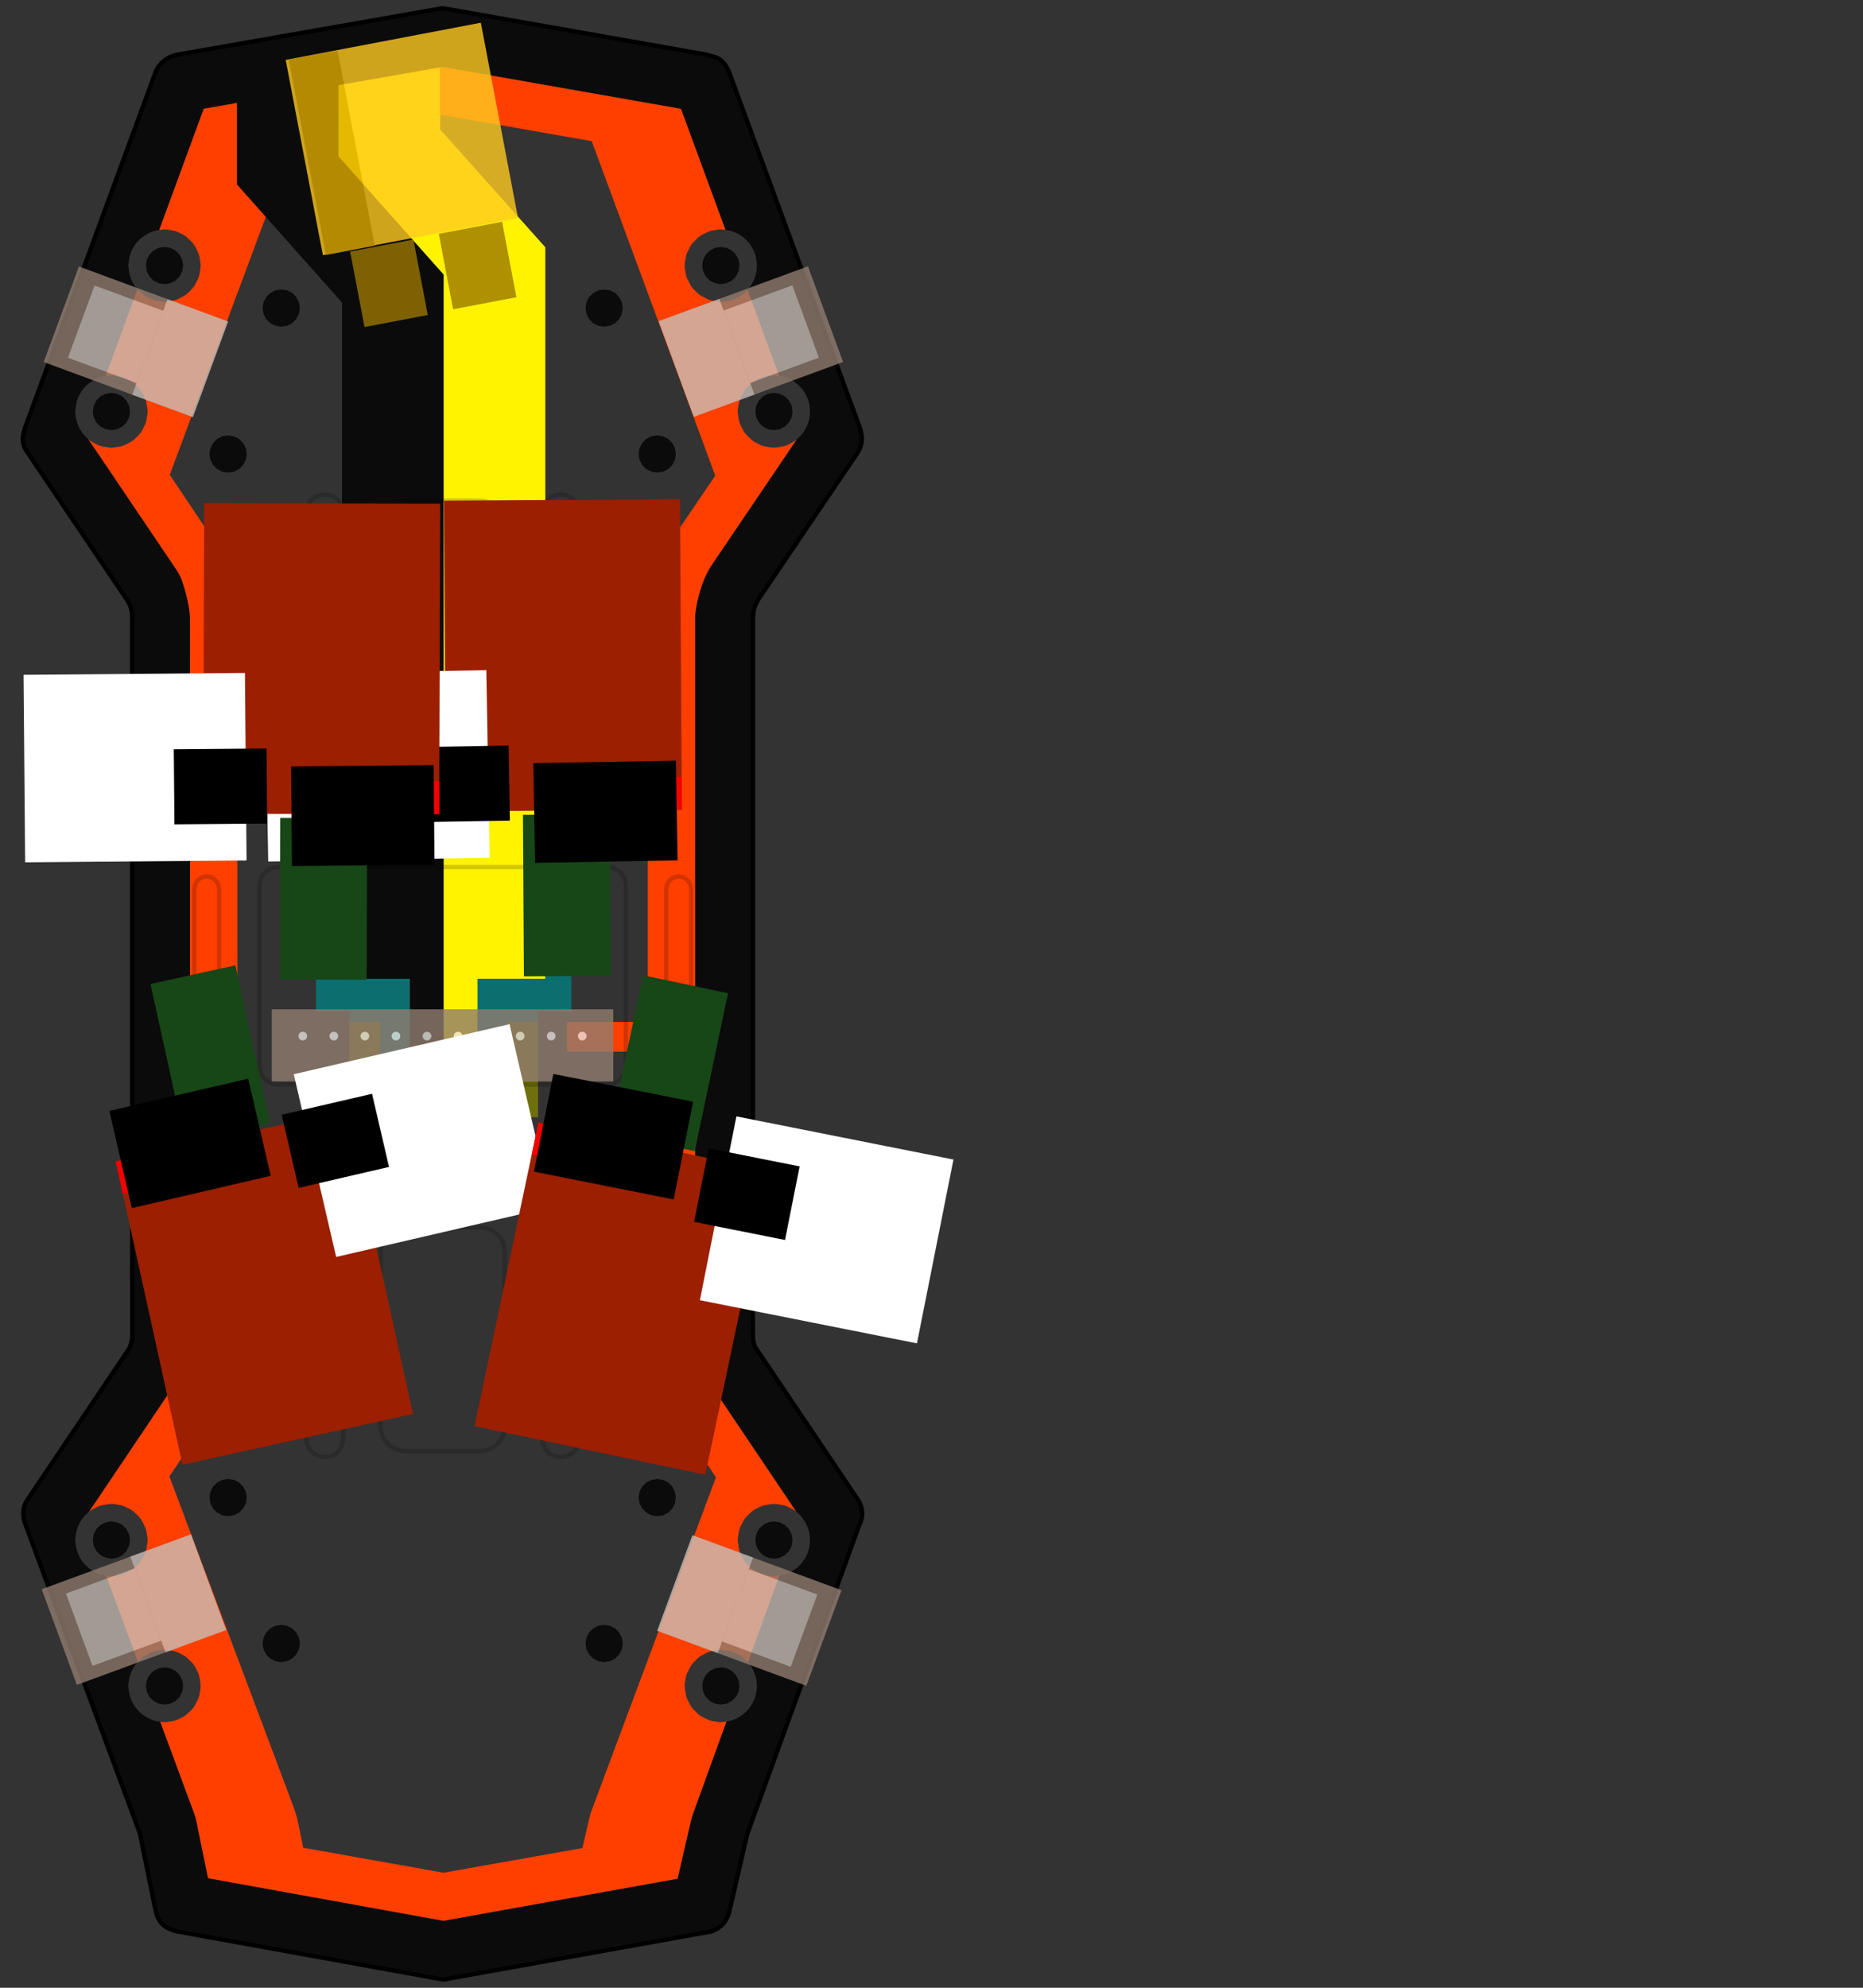 <?xml version="1.0" encoding="UTF-8" standalone="no"?>
<!-- Created with Inkscape (http://www.inkscape.org/) -->

<svg
   xmlns:dc="http://purl.org/dc/elements/1.1/"
   xmlns:cc="http://creativecommons.org/ns#"
   xmlns:rdf="http://www.w3.org/1999/02/22-rdf-syntax-ns#"
   xmlns:svg="http://www.w3.org/2000/svg"
   xmlns="http://www.w3.org/2000/svg"
   xmlns:sodipodi="http://sodipodi.sourceforge.net/DTD/sodipodi-0.dtd"
   xmlns:inkscape="http://www.inkscape.org/namespaces/inkscape"
   sodipodi:docname="ZMR250BP_new.svg"
   inkscape:version="0.91 r13725"
   version="1.1"
   id="svg4928"
   viewBox="0 0 531.496 566.929"
   height="160mm"
   width="150mm"
   inkscape:export-filename="Z:\mitglieder\AxelL\ZMR250Files\ZMR250BP_new.png"
   inkscape:export-xdpi="90"
   inkscape:export-ydpi="90">
  <rect x="0" y="0" width="531.496" height="566.929" fill="#333333" stroke="none"/>
  <defs
     id="defs4930" />
  <sodipodi:namedview
     inkscape:window-maximized="0"
     inkscape:window-y="37"
     inkscape:window-x="0"
     inkscape:window-height="730"
     inkscape:window-width="1366"
     showgrid="true"
     inkscape:current-layer="layer4"
     inkscape:document-units="px"
     inkscape:cy="348.12645"
     inkscape:cx="114.69371"
     inkscape:zoom="2.8284271"
     inkscape:pageshadow="2"
     inkscape:pageopacity="0.0"
     borderopacity="1.0"
     bordercolor="#666666"
     pagecolor="#ffffff"
     id="base"
     fit-margin-top="0"
     fit-margin-left="0"
     fit-margin-right="0"
     fit-margin-bottom="0"
     showguides="true" />
  <g
     inkscape:groupmode="layer"
     id="layer12"
     inkscape:label="drill"
     style="display:none"
     sodipodi:insensitive="true">
    <g
       inkscape:groupmode="layer"
       id="layer11"
       inkscape:label="center-plug"
       style="display:inline"
       sodipodi:insensitive="true">
      <g
         style="display:inline;opacity:0.8;fill:#000000"
         transform="translate(-0.131,-0.487)"
         id="g4573">
        <circle
           style="opacity:1;fill:#000000;fill-opacity:0.784;stroke:none;stroke-width:1;stroke-miterlimit:10;stroke-dasharray:none;stroke-opacity:1"
           id="circle4575"
           cx="95.138"
           cy="295.998"
           r="1.24" />
        <circle
           r="1.24"
           cy="295.998"
           cx="86.28"
           id="circle4577"
           style="opacity:1;fill:#000000;fill-opacity:0.784;stroke:none;stroke-width:1;stroke-miterlimit:10;stroke-dasharray:none;stroke-opacity:1" />
        <circle
           r="1.24"
           cy="295.998"
           cx="103.996"
           id="circle4579"
           style="opacity:1;fill:#000000;fill-opacity:0.784;stroke:none;stroke-width:1;stroke-miterlimit:10;stroke-dasharray:none;stroke-opacity:1" />
        <circle
           style="opacity:1;fill:#000000;fill-opacity:0.784;stroke:none;stroke-width:1;stroke-miterlimit:10;stroke-dasharray:none;stroke-opacity:1"
           id="circle4581"
           cx="112.854"
           cy="295.998"
           r="1.24" />
        <circle
           r="1.24"
           cy="295.998"
           cx="121.713"
           id="circle4583"
           style="opacity:1;fill:#000000;fill-opacity:0.784;stroke:none;stroke-width:1;stroke-miterlimit:10;stroke-dasharray:none;stroke-opacity:1" />
        <circle
           style="opacity:1;fill:#000000;fill-opacity:0.784;stroke:none;stroke-width:1;stroke-miterlimit:10;stroke-dasharray:none;stroke-opacity:1"
           id="circle4585"
           cx="130.571"
           cy="295.998"
           r="1.24" />
        <circle
           r="1.24"
           cy="295.998"
           cx="139.429"
           id="circle4587"
           style="opacity:1;fill:#000000;fill-opacity:0.784;stroke:none;stroke-width:1;stroke-miterlimit:10;stroke-dasharray:none;stroke-opacity:1" />
        <circle
           style="opacity:1;fill:#000000;fill-opacity:0.784;stroke:none;stroke-width:1;stroke-miterlimit:10;stroke-dasharray:none;stroke-opacity:1"
           id="circle4589"
           cx="148.287"
           cy="295.998"
           r="1.24" />
        <circle
           r="1.24"
           cy="295.998"
           cx="157.146"
           id="circle4591"
           style="opacity:1;fill:#000000;fill-opacity:0.784;stroke:none;stroke-width:1;stroke-miterlimit:10;stroke-dasharray:none;stroke-opacity:1" />
        <circle
           style="opacity:1;fill:#000000;fill-opacity:0.784;stroke:none;stroke-width:1;stroke-miterlimit:10;stroke-dasharray:none;stroke-opacity:1"
           id="circle4593"
           cx="166.004"
           cy="295.998"
           r="1.24" />
      </g>
    </g>
  </g>
  <g
     inkscape:groupmode="layer"
     id="layer9"
     inkscape:label="mill"
     style="display:inline">
    <g
       style="display:inline"
       transform="translate(-894.001,-126.325)"
       id="g4224"
       inkscape:groupmode="layer"
       inkscape:label="outline"
       sodipodi:insensitive="true">
      <g
         transform="matrix(1.25,0,0,-1.25,1065.664,632.396)"
         id="g4226"
         style="fill:none;fill-opacity:0.049;stroke:#000000;stroke-opacity:1">
        <path
           style="opacity:1;fill:none;fill-opacity:0.049;stroke:#000000;stroke-width:0.992;stroke-linecap:round;stroke-linejoin:round;stroke-miterlimit:10;stroke-dasharray:none;stroke-opacity:1"
           d="M -36.302,402.987 -97.09,392.341 c -2.258,-0.543 -3.735,-1.868 -4.66,-3.744 l -29.833,-81.243 c -0.426,-1.567 -1.052,-3.068 0.157,-5.18 l 23.372,-34.63 c 0.371,-0.933 0.867,-1.247 0.886,-3.942 l 0.036,-163.84 c -0.199,-1.01 -0.073,-1.802 -1.336,-3.521 L -131.301,62.316 c -0.923,-1.705 -0.794,-3.26 -0.409,-4.779 l 26.299,-70.979 3.717,-18.197 c 0.81,-2.739 2.66,-3.695 4.779,-4.19 l 60.779,-10.99 61.162,10.981 c 1.717,0.713 3.361,1.618 4.151,4.741 l 4.051,17.541 25.516,70.346 c 0.976,1.891 0.969,3.782 -0.13,5.673 l -23.24,34.524 c -0.531,0.613 -0.895,1.614 -0.863,3.542 l 0.006,163.279 c 0.088,1.326 0.122,2.621 1.493,4.68 l 22.194,32.784 c 1.469,2.067 1.349,3.989 0.758,5.869 L 29.481,387.298 c -1.542,4.723 -3.708,4.46 -5.757,5.129 z"
           id="path4228"
           inkscape:connector-curvature="0"
           sodipodi:nodetypes="ccccccccccccccccccccccccccccc" />
      </g>
    </g>
    <g
       inkscape:groupmode="layer"
       id="layer2"
       inkscape:label="screwholes"
       style="display:inline"
       transform="translate(0,-86.283)"
       sodipodi:insensitive="true">
      <g
         id="g4914-1"
         transform="matrix(1.25,0,0,-1.25,466.49,562.798)"
         style="fill:#000000;fill-opacity:0.784" />
      <path
         transform="matrix(1.25,0,0,-1.25,466.49,562.798)"
         d="m -200.804,29.82 0.208,1.314 0.604,1.185 0.941,0.941 1.185,0.604 1.314,0.208 1.314,-0.208 1.185,-0.604 0.941,-0.941 0.604,-1.185 0.208,-1.314 -0.208,-1.314 -0.604,-1.185 -0.941,-0.941 -1.185,-0.604 -1.314,-0.208 -1.314,0.208 -1.185,0.604 -0.941,0.941 -0.604,1.185 -0.208,1.314 m -12.119,-33.296 0.208,1.314 0.604,1.185 0.941,0.941 1.185,0.604 1.314,0.208 1.314,-0.208 1.185,-0.604 0.941,-0.941 0.604,-1.185 0.208,-1.314 -0.208,-1.314 -0.604,-1.185 -0.941,-0.941 -1.185,-0.604 -1.314,-0.208 -1.314,0.208 -1.185,0.604 -0.941,0.941 -0.604,1.185 -0.208,1.314 m -14.518,42.991 0.208,1.314 0.604,1.186 0.941,0.94 1.185,0.604 1.314,0.208 1.314,-0.208 1.185,-0.604 0.941,-0.94 0.604,-1.186 0.208,-1.314 -0.208,-1.314 -0.604,-1.185 -0.941,-0.941 -1.185,-0.604 -1.314,-0.208 -1.314,0.208 -1.185,0.604 -0.941,0.941 -0.604,1.185 -0.208,1.314 m -12.119,-33.296 0.208,1.314 0.604,1.185 0.941,0.941 1.185,0.604 1.314,0.208 1.314,-0.208 1.185,-0.604 0.941,-0.941 0.604,-1.185 0.208,-1.314 -0.208,-1.314 -0.604,-1.185 -0.941,-0.941 -1.185,-0.604 -1.314,-0.208 -1.314,0.208 -1.185,0.604 -0.941,0.941 -0.604,1.185 -0.208,1.314 m -73.701,0 0.208,1.314 0.604,1.185 0.941,0.941 1.185,0.604 1.314,0.208 1.314,-0.208 1.185,-0.604 0.941,-0.941 0.604,-1.185 0.208,-1.314 -0.208,-1.314 -0.604,-1.185 -0.941,-0.941 -1.185,-0.604 -1.314,-0.208 -1.314,0.208 -1.185,0.604 -0.941,0.941 -0.604,1.185 -0.208,1.314 m -12.119,33.296 0.209,1.314 0.603,1.186 0.941,0.94 1.186,0.604 1.313,0.208 1.314,-0.208 1.186,-0.604 0.94,-0.94 0.604,-1.186 0.208,-1.314 -0.208,-1.314 -0.604,-1.185 -0.94,-0.941 -1.186,-0.604 -1.314,-0.208 -1.313,0.208 -1.186,0.604 -0.941,0.941 -0.603,1.185 -0.209,1.314 m -14.518,-42.991 0.208,1.314 0.604,1.185 0.941,0.941 1.185,0.604 1.314,0.208 1.314,-0.208 1.185,-0.604 0.941,-0.941 0.604,-1.185 0.208,-1.314 -0.208,-1.314 -0.604,-1.185 -0.941,-0.941 -1.185,-0.604 -1.314,-0.208 -1.314,0.208 -1.185,0.604 -0.941,0.941 -0.604,1.185 -0.208,1.314 m -12.119,33.296 0.209,1.314 0.604,1.185 0.94,0.941 1.185,0.604 1.314,0.208 1.314,-0.208 1.186,-0.604 0.94,-0.941 0.604,-1.185 0.208,-1.314 -0.208,-1.314 -0.604,-1.185 -0.94,-0.941 -1.186,-0.604 -1.314,-0.208 -1.314,0.208 -1.185,0.604 -0.94,0.941 -0.604,1.185 -0.209,1.314 m 0,257.501 0.209,1.314 0.604,1.185 0.94,0.941 1.185,0.603 1.314,0.209 1.314,-0.209 1.186,-0.603 0.94,-0.941 0.604,-1.185 0.208,-1.314 -0.208,-1.314 -0.604,-1.186 -0.94,-0.94 -1.186,-0.604 -1.314,-0.208 -1.314,0.208 -1.185,0.604 -0.94,0.94 -0.604,1.186 -0.209,1.314 m 12.119,33.296 0.208,1.314 0.604,1.185 0.941,0.941 1.185,0.604 1.314,0.208 1.314,-0.208 1.185,-0.604 0.941,-0.941 0.604,-1.185 0.208,-1.314 -0.208,-1.314 -0.604,-1.185 -0.941,-0.941 -1.185,-0.604 -1.314,-0.208 -1.314,0.208 -1.185,0.604 -0.941,0.941 -0.604,1.185 -0.208,1.314 m 14.518,-42.991 0.209,1.313 0.603,1.186 0.941,0.94 1.186,0.604 1.313,0.208 1.314,-0.208 1.186,-0.604 0.94,-0.94 0.604,-1.186 0.208,-1.313 -0.208,-1.314 -0.604,-1.186 -0.94,-0.94 -1.186,-0.604 -1.314,-0.208 -1.313,0.208 -1.186,0.604 -0.941,0.94 -0.603,1.186 -0.209,1.314 m 12.119,33.296 0.208,1.314 0.604,1.185 0.941,0.941 1.185,0.604 1.314,0.208 1.314,-0.208 1.185,-0.604 0.941,-0.941 0.604,-1.185 0.208,-1.314 -0.208,-1.314 -0.604,-1.186 -0.941,-0.94 -1.185,-0.604 -1.314,-0.208 -1.314,0.208 -1.185,0.604 -0.941,0.94 -0.604,1.186 -0.208,1.314 m 73.701,0 0.208,1.314 0.604,1.185 0.941,0.941 1.185,0.604 1.314,0.208 1.314,-0.208 1.185,-0.604 0.941,-0.941 0.604,-1.185 0.208,-1.314 -0.208,-1.314 -0.604,-1.186 -0.941,-0.94 -1.185,-0.604 -1.314,-0.208 -1.314,0.208 -1.185,0.604 -0.941,0.94 -0.604,1.186 -0.208,1.314 m 12.119,-33.296 0.208,1.313 0.604,1.186 0.941,0.94 1.185,0.604 1.314,0.208 1.314,-0.208 1.185,-0.604 0.941,-0.94 0.604,-1.186 0.208,-1.313 -0.208,-1.314 -0.604,-1.186 -0.941,-0.94 -1.185,-0.604 -1.314,-0.208 -1.314,0.208 -1.185,0.604 -0.941,0.94 -0.604,1.186 -0.208,1.314 m 14.518,42.991 0.208,1.314 0.604,1.185 0.941,0.941 1.185,0.604 1.314,0.208 1.314,-0.208 1.185,-0.604 0.941,-0.941 0.604,-1.185 0.208,-1.314 -0.208,-1.314 -0.604,-1.185 -0.941,-0.941 -1.185,-0.604 -1.314,-0.208 -1.314,0.208 -1.185,0.604 -0.941,0.941 -0.604,1.185 -0.208,1.314 m 12.119,-33.296 0.208,1.314 0.604,1.185 0.941,0.941 1.185,0.603 1.314,0.209 1.314,-0.209 1.185,-0.603 0.941,-0.941 0.604,-1.185 0.208,-1.314 -0.208,-1.314 -0.604,-1.186 -0.941,-0.94 -1.185,-0.604 -1.314,-0.208 -1.314,0.208 -1.185,0.604 -0.941,0.94 -0.604,1.186 -0.208,1.314"
         style="display:inline;fill:#000000;fill-opacity:0.784;stroke:none;stroke-width:0.8;stroke-linecap:round;stroke-linejoin:round;stroke-miterlimit:10;stroke-dasharray:none;stroke-opacity:1"
         id="path4916-3"
         inkscape:connector-curvature="0"
         sodipodi:nodetypes="cccccccccccccccccccccccccccccccccccccccccccccccccccccccccccccccccccccccccccccccccccccccccccccccccccccccccccccccccccccccccccccccccccccccccccccccccccccccccccccccccccccccccccccccccccccccccccccccccccccccccccccccccccccccccccccccccccccccccccccccccccccccccccccccccccccccccccccccccccccccccccccccccccccccccccccccccccccccccccccccccccccccccccccccc" />
    </g>
  </g>
  <g
     inkscape:groupmode="layer"
     id="layer7"
     inkscape:label="paths"
     style="display:inline">
    <g
       inkscape:label="gnd"
       inkscape:groupmode="layer"
       id="g4306"
       transform="translate(-894.001,-126.325)"
       style="display:inline">
      <g
         style="fill:#000000;fill-opacity:0.049;stroke:#ffae00;stroke-opacity:1"
         id="g4308"
         transform="matrix(1.25,0,0,-1.25,1065.664,632.396)">
        <path
           style="color:#000000;font-style:normal;font-variant:normal;font-weight:normal;font-stretch:normal;font-size:medium;line-height:normal;font-family:sans-serif;text-indent:0;text-align:start;text-decoration:none;text-decoration-line:none;text-decoration-style:solid;text-decoration-color:#000000;letter-spacing:normal;word-spacing:normal;text-transform:none;direction:ltr;block-progression:tb;writing-mode:lr-tb;baseline-shift:baseline;text-anchor:start;white-space:normal;clip-rule:nonzero;display:inline;overflow:visible;visibility:visible;opacity:1;isolation:auto;mix-blend-mode:normal;color-interpolation:sRGB;color-interpolation-filters:linearRGB;solid-color:#000000;solid-opacity:1;fill:#000000;fill-opacity:0.784;fill-rule:nonzero;stroke:none;stroke-width:26.4;stroke-linecap:round;stroke-linejoin:round;stroke-miterlimit:10;stroke-dasharray:none;stroke-dashoffset:0;stroke-opacity:1;color-rendering:auto;image-rendering:auto;shape-rendering:auto;text-rendering:auto;enable-background:accumulate"
           d="M 126.285,2.338 50.301,15.645 c -2.823,0.679 -4.669,2.335 -5.826,4.68 L 7.184,121.879 c -0.532,1.959 -1.315,3.835 0.195,6.475 l 29.215,43.287 c 0.464,1.167 1.084,1.559 1.107,4.928 l 0.045,204.799 c -0.249,1.262 -0.091,2.254 -1.67,4.402 L 7.537,428.176 c -1.154,2.132 -0.993,4.077 -0.512,5.975 l 32.873,88.723 4.646,22.746 c 1.012,3.424 3.324,4.62 5.973,5.238 l 75.975,13.736 76.451,-13.727 c 2.147,-0.891 4.201,-2.022 5.189,-5.926 l 5.064,-21.928 31.895,-87.932 c 1.22,-2.364 1.211,-4.728 -0.162,-7.092 l -29.049,-43.154 c -0.664,-0.766 -1.119,-2.018 -1.078,-4.428 l 0.006,-204.1 c 0.11,-1.657 0.153,-3.276 1.867,-5.85 l 27.742,-40.98 c 1.836,-2.583 1.686,-4.986 0.947,-7.336 L 208.514,21.947 c -1.928,-5.904 -4.634,-5.574 -7.195,-6.41 L 126.285,2.338 Z m -0.006,16.754 68,11.959 12.691,34.502 c 0.372,0.049 0.742,0.11 1.105,0.197 0.507,0.122 1.007,0.285 1.488,0.484 0.512,0.212 1.008,0.464 1.48,0.754 0.445,0.273 0.869,0.581 1.266,0.92 0.421,0.36 0.816,0.755 1.176,1.176 0.339,0.397 0.649,0.821 0.922,1.266 0.289,0.472 0.542,0.969 0.754,1.48 0.2,0.482 0.361,0.981 0.482,1.488 0.129,0.539 0.216,1.092 0.26,1.645 0.041,0.519 0.041,1.043 0,1.562 -0.043,0.553 -0.131,1.103 -0.26,1.643 -0.121,0.508 -0.283,1.006 -0.482,1.488 -0.212,0.512 -0.464,1.01 -0.754,1.482 -0.273,0.444 -0.583,0.869 -0.922,1.266 -0.073,0.085 -0.153,0.163 -0.229,0.246 l 9.027,24.543 c 0.317,0.046 0.632,0.103 0.943,0.178 0.505,0.121 1.003,0.284 1.482,0.482 0.512,0.212 1.008,0.464 1.48,0.754 0.445,0.273 0.871,0.581 1.268,0.92 0.422,0.36 0.818,0.756 1.178,1.178 0.338,0.396 0.646,0.82 0.918,1.264 0.29,0.473 0.543,0.97 0.756,1.482 0.2,0.482 0.363,0.981 0.484,1.488 0.129,0.538 0.215,1.089 0.258,1.641 0.041,0.52 0.041,1.046 0,1.566 -0.043,0.553 -0.129,1.103 -0.258,1.643 -0.121,0.507 -0.285,1.005 -0.484,1.486 -0.212,0.512 -0.464,1.01 -0.754,1.482 -0.273,0.446 -0.584,0.872 -0.924,1.27 -0.36,0.421 -0.754,0.814 -1.176,1.174 -0.049,0.042 -0.101,0.079 -0.15,0.119 l -24.295,35.887 c -0.024,0.035 -0.047,0.07 -0.07,0.105 -3.413,5.126 -4.512,12.675 -4.594,13.9 -0.025,0.365 -0.037,0.73 -0.037,1.096 l -0.01,204.1 0.002,-0.279 c -0.069,4.089 0.839,9.507 3.902,13.941 l 24.994,37.129 c 0.086,0.069 0.176,0.133 0.26,0.205 0.421,0.36 0.818,0.754 1.178,1.176 0.339,0.397 0.645,0.821 0.918,1.266 0.289,0.472 0.544,0.969 0.756,1.48 0.2,0.482 0.363,0.981 0.484,1.488 0.129,0.539 0.215,1.092 0.258,1.645 0.041,0.519 0.041,1.043 0,1.562 -0.043,0.553 -0.129,1.103 -0.258,1.643 -0.121,0.508 -0.284,1.006 -0.484,1.488 -0.212,0.512 -0.466,1.01 -0.756,1.482 -0.272,0.444 -0.58,0.869 -0.918,1.266 -0.36,0.422 -0.756,0.816 -1.178,1.176 -0.396,0.338 -0.819,0.646 -1.264,0.918 -0.473,0.289 -0.97,0.542 -1.482,0.754 -0.481,0.199 -0.98,0.363 -1.486,0.484 -0.29,0.07 -0.585,0.121 -0.881,0.164 l -8.959,24.697 c 0.032,0.037 0.068,0.07 0.1,0.107 0.339,0.396 0.649,0.819 0.922,1.264 0.29,0.473 0.542,0.97 0.754,1.482 0.2,0.482 0.361,0.981 0.482,1.488 0.129,0.538 0.216,1.089 0.26,1.641 0.041,0.52 0.041,1.046 0,1.566 -0.043,0.553 -0.13,1.103 -0.26,1.643 -0.121,0.507 -0.283,1.005 -0.482,1.486 -0.212,0.512 -0.464,1.01 -0.754,1.482 -0.273,0.444 -0.583,0.867 -0.922,1.264 -0.36,0.422 -0.754,0.817 -1.176,1.178 -0.396,0.339 -0.821,0.647 -1.266,0.92 -0.473,0.29 -0.968,0.542 -1.48,0.754 -0.481,0.199 -0.982,0.363 -1.488,0.484 -0.272,0.065 -0.547,0.116 -0.824,0.158 l -9.566,26.375 c -0.227,0.626 -0.415,1.265 -0.564,1.914 l -3.82,16.533 -66.799,11.996 0,-0.002 -67.146,-12.143 -3.291,-16.113 c -0.169,-0.827 -0.4,-1.64 -0.693,-2.432 L 45.707,491.057 c -0.403,-0.052 -0.805,-0.108 -1.199,-0.203 -0.507,-0.122 -1.005,-0.285 -1.486,-0.484 -0.512,-0.212 -1.01,-0.464 -1.482,-0.754 -0.444,-0.273 -0.869,-0.581 -1.266,-0.92 -0.422,-0.36 -0.815,-0.756 -1.176,-1.178 -0.339,-0.396 -0.647,-0.819 -0.92,-1.264 -0.29,-0.473 -0.544,-0.97 -0.756,-1.482 -0.199,-0.481 -0.361,-0.98 -0.482,-1.486 -0.092,-0.383 -0.132,-0.778 -0.184,-1.168 -0.058,-0.435 -0.147,-0.87 -0.145,-1.309 0.002,-0.416 0.093,-0.825 0.15,-1.236 0.053,-0.379 0.089,-0.764 0.178,-1.137 0.121,-0.508 0.283,-1.006 0.482,-1.488 0.212,-0.512 0.466,-1.01 0.756,-1.482 0.273,-0.444 0.581,-0.867 0.92,-1.264 0.083,-0.097 0.173,-0.187 0.26,-0.281 l -9.086,-24.523 c -0.306,-0.043 -0.61,-0.092 -0.91,-0.164 -0.507,-0.122 -1.008,-0.285 -1.49,-0.484 -0.512,-0.212 -1.008,-0.464 -1.48,-0.754 -0.445,-0.273 -0.871,-0.581 -1.268,-0.92 -0.421,-0.36 -0.814,-0.756 -1.174,-1.178 -0.338,-0.396 -0.646,-0.818 -0.918,-1.262 -0.29,-0.473 -0.544,-0.97 -0.756,-1.482 -0.199,-0.481 -0.361,-0.978 -0.482,-1.484 -0.093,-0.387 -0.129,-0.784 -0.188,-1.178 -0.048,-0.319 -0.109,-0.639 -0.135,-0.961 -0.009,-0.114 -0.013,-0.228 -0.008,-0.342 0.02,-0.413 0.089,-0.821 0.146,-1.23 0.053,-0.383 0.093,-0.769 0.184,-1.145 0.122,-0.507 0.283,-1.005 0.482,-1.486 0.212,-0.511 0.467,-1.008 0.756,-1.48 0.272,-0.444 0.58,-0.867 0.918,-1.264 0.36,-0.422 0.753,-0.818 1.174,-1.178 0.089,-0.076 0.184,-0.144 0.275,-0.217 l 24.367,-36.207 -0.393,0.559 c 2.868,-3.903 4.417,-10.442 4.58,-11.107 0.193,-1.011 0.291,-2.039 0.293,-3.068 l -0.045,-204.799 c 1.3e-4,-0.038 1.3e-4,-0.075 0,-0.113 -0.032,-4.524 -2.25,-10.729 -2.412,-11.227 -0.414,-0.984 -0.922,-1.926 -1.518,-2.812 L 25.191,125.252 c -0.022,-0.018 -0.045,-0.034 -0.066,-0.053 -0.421,-0.36 -0.814,-0.753 -1.174,-1.174 -0.339,-0.397 -0.647,-0.822 -0.92,-1.268 -0.29,-0.473 -0.544,-0.97 -0.756,-1.482 -0.199,-0.481 -0.36,-0.979 -0.482,-1.484 -0.093,-0.386 -0.129,-0.783 -0.188,-1.176 -0.048,-0.32 -0.109,-0.64 -0.135,-0.963 -0.009,-0.114 -0.013,-0.228 -0.008,-0.342 0.02,-0.411 0.09,-0.817 0.146,-1.225 0.054,-0.384 0.093,-0.773 0.184,-1.15 0.122,-0.506 0.283,-1.004 0.482,-1.484 0.212,-0.512 0.466,-1.01 0.756,-1.482 0.272,-0.444 0.58,-0.866 0.918,-1.262 0.36,-0.421 0.753,-0.818 1.174,-1.178 0.398,-0.34 0.823,-0.649 1.27,-0.922 0.473,-0.29 0.97,-0.542 1.482,-0.754 0.48,-0.199 0.975,-0.361 1.48,-0.482 0.26,-0.062 0.525,-0.113 0.789,-0.156 l 9.066,-24.687 c -0.037,-0.042 -0.077,-0.081 -0.113,-0.123 -0.339,-0.396 -0.647,-0.821 -0.92,-1.266 C 37.888,80.666 37.634,80.168 37.422,79.656 37.222,79.174 37.061,78.676 36.939,78.168 36.848,77.785 36.808,77.39 36.756,77 c -0.058,-0.435 -0.147,-0.87 -0.145,-1.309 0.002,-0.415 0.093,-0.824 0.15,-1.234 0.053,-0.38 0.089,-0.765 0.178,-1.139 0.121,-0.508 0.283,-1.006 0.482,-1.488 0.212,-0.511 0.467,-1.008 0.756,-1.48 0.273,-0.445 0.581,-0.869 0.92,-1.266 0.36,-0.421 0.754,-0.816 1.176,-1.176 0.396,-0.339 0.821,-0.647 1.266,-0.92 0.473,-0.29 0.97,-0.542 1.482,-0.754 0.481,-0.199 0.98,-0.363 1.486,-0.484 0.306,-0.074 0.616,-0.13 0.928,-0.176 l 12.688,-34.547 9.457,-1.656 0,23.225 30,33.709 0,192.877 19.34,0 0,20.541 9.652,0 0,-221.418 -30,-33.709 0,-20.301 29.707,-5.203 z"
           transform="matrix(0.8,0,0,-0.8,-137.33,404.857)"
           id="path4310"
           inkscape:connector-curvature="0" />
      </g>
      <g
         style="display:inline;fill:#000000;fill-opacity:0.049;stroke:#ffae00;stroke-opacity:1"
         id="g4186"
         transform="matrix(1.25,0,0,-1.25,1065.664,632.396)" />
    </g>
    <g
       inkscape:groupmode="layer"
       id="layer10"
       inkscape:label="24V"
       style="display:inline">
      <path
         style="display:inline;opacity:1;fill:#fff300;fill-opacity:1;stroke:none;stroke-width:1;stroke-miterlimit:10;stroke-dasharray:none;stroke-opacity:1"
         d="m 125.572,19.215 -28.992,5.078 0,20.311 29.992,33.701 0,0.205 0.008,0.008 0,221.205 9.66,0 0,-20.541 19.332,0 0,-208.664 -30,-33.602 z"
         id="rect4503"
         inkscape:connector-curvature="0"
         sodipodi:nodetypes="ccccccccccccc" />
      <g
         transform="matrix(1.25,0,0,-1.25,171.662,506.071)"
         id="g4547"
         style="display:inline;fill:#000000;fill-opacity:0.049;stroke:#ffae00;stroke-opacity:1" />
    </g>
    <g
       style="display:inline"
       transform="translate(-894.001,-126.325)"
       id="g4312"
       inkscape:groupmode="layer"
       inkscape:label="14V">
      <g
         transform="matrix(1.25,0,0,-1.25,1065.664,632.396)"
         id="g4314"
         style="fill:#000000;fill-opacity:0.049;stroke:#ffae00;stroke-opacity:1">
        <path
           style="color:#000000;font-style:normal;font-variant:normal;font-weight:normal;font-stretch:normal;font-size:medium;line-height:normal;font-family:sans-serif;text-indent:0;text-align:start;text-decoration:none;text-decoration-line:none;text-decoration-style:solid;text-decoration-color:#000000;letter-spacing:normal;word-spacing:normal;text-transform:none;direction:ltr;block-progression:tb;writing-mode:lr-tb;baseline-shift:baseline;text-anchor:start;white-space:normal;clip-rule:nonzero;display:inline;overflow:visible;visibility:visible;opacity:1;isolation:auto;mix-blend-mode:normal;color-interpolation:sRGB;color-interpolation-filters:linearRGB;solid-color:#000000;solid-opacity:1;fill:#ff3f00;fill-opacity:1;fill-rule:nonzero;stroke:none;stroke-width:48;stroke-linecap:round;stroke-linejoin:round;stroke-miterlimit:10;stroke-dasharray:none;stroke-dashoffset:0;stroke-opacity:1;color-rendering:auto;image-rendering:auto;shape-rendering:auto;text-rendering:auto;enable-background:accumulate"
           d="m 126.279,19.092 -0.707,0.123 0,13.73 0.77,-0.139 42.471,7.453 35.234,95.396 -12.189,17.949 c -0.051,0.075 -0.101,0.15 -0.15,0.225 -4.804,7.214 -6.774,19.614 -6.832,20.486 -0.044,0.663 -0.066,1.328 -0.066,1.992 l -0.004,115.164 -23.055,0 0,8.457 23.055,0 -0.002,80.479 0.004,-0.508 c -0.095,5.639 1.238,14.406 6.273,21.797 l -0.119,-0.154 13.285,19.814 -35.154,94.164 c -0.456,1.221 -0.832,2.47 -1.125,3.74 l -1.807,7.826 -39.656,7.035 -40.008,-7.131 -1.455,-7.121 c -0.316,-1.548 -0.753,-3.068 -1.309,-4.547 l -35.412,-94.26 12.543,-18.396 -0.611,0.867 c 4.047,-5.507 6.78,-16.333 7.016,-16.953 0.312,-1.723 0.472,-3.47 0.479,-5.221 L 67.699,176.562 c 2.43e-4,-0.07 2.43e-4,-0.139 0,-0.209 -0.041,-5.801 -3.569,-16.172 -3.656,-16.75 -0.704,-1.626 -1.55,-3.187 -2.529,-4.664 l -13.082,-19.52 27.4,-73.551 -8.252,-9.273 0,-23.225 -9.457,1.656 -12.697,34.578 0.725,-0.115 c 0.518,-0.082 1.046,-0.082 1.564,0 L 49.355,65.75 c 0.519,0.082 1.022,0.246 1.49,0.484 l 1.482,0.754 c 0.467,0.239 0.893,0.549 1.264,0.92 l 1.178,1.176 c 0.371,0.372 0.68,0.798 0.918,1.266 l 0.756,1.48 c 0.238,0.468 0.402,0.97 0.484,1.488 l 0.258,1.645 c 0.082,0.518 0.082,1.045 0,1.562 l -0.258,1.643 c -0.082,0.519 -0.246,1.02 -0.484,1.488 L 55.688,81.139 c -0.238,0.467 -0.548,0.895 -0.918,1.266 l -1.178,1.174 c -0.371,0.371 -0.796,0.681 -1.264,0.92 l -1.482,0.754 c -0.468,0.238 -0.972,0.402 -1.49,0.484 l -1.641,0.262 c -0.33,0.052 -0.664,0.069 -0.998,0.055 -0.19,-0.008 -0.379,-0.025 -0.566,-0.055 l -1.643,-0.262 c -0.518,-0.082 -1.019,-0.246 -1.486,-0.484 l -1.482,-0.754 c -0.467,-0.239 -0.895,-0.549 -1.266,-0.92 L 39.213,82.52 30.133,107.248 31,107.111 c 0.52,-0.083 1.048,-0.083 1.568,0 l 1.645,0.26 c 0.515,0.082 1.013,0.246 1.479,0.482 l 1.484,0.754 c 0.469,0.239 0.898,0.549 1.27,0.922 l 1.178,1.178 c 0.369,0.37 0.677,0.796 0.914,1.262 l 0.758,1.482 c 0.238,0.468 0.4,0.97 0.482,1.488 l 0.26,1.641 c 0.082,0.518 0.082,1.048 0,1.566 l -0.26,1.643 c -0.082,0.518 -0.244,1.019 -0.482,1.486 l -0.754,1.482 c -0.238,0.468 -0.55,0.896 -0.922,1.268 l -1.174,1.174 c -0.371,0.371 -0.799,0.682 -1.268,0.92 l -1.48,0.754 c -0.468,0.238 -0.972,0.402 -1.49,0.484 l -1.641,0.258 c -0.33,0.053 -0.664,0.072 -0.998,0.059 -0.19,-0.009 -0.379,-0.028 -0.566,-0.059 l -1.641,-0.258 c -0.519,-0.082 -1.022,-0.246 -1.49,-0.484 l -1.48,-0.754 c -0.438,-0.224 -0.837,-0.516 -1.191,-0.857 l 25.072,37.15 c 0.596,0.886 1.104,1.828 1.518,2.812 0.162,0.497 2.38,6.702 2.412,11.227 1.3e-4,0.038 1.3e-4,0.075 0,0.113 l 0.045,204.799 c -0.002,1.03 -0.1,2.057 -0.293,3.068 -0.163,0.666 -1.712,7.205 -4.58,11.107 l 0.393,-0.559 -24.338,36.164 c 0.297,-0.253 0.614,-0.483 0.963,-0.66 l 1.48,-0.754 c 0.468,-0.238 0.972,-0.402 1.49,-0.484 l 1.641,-0.26 c 0.518,-0.082 1.046,-0.082 1.564,0 l 1.641,0.26 c 0.519,0.082 1.022,0.246 1.49,0.484 l 1.48,0.754 c 0.468,0.238 0.896,0.548 1.268,0.92 l 1.178,1.178 c 0.37,0.371 0.677,0.797 0.914,1.264 l 0.758,1.48 c 0.238,0.468 0.4,0.97 0.482,1.488 l 0.26,1.645 c 0.082,0.518 0.082,1.045 0,1.562 l -0.26,1.643 c -0.082,0.519 -0.244,1.02 -0.482,1.488 l -0.758,1.482 c -0.237,0.466 -0.545,0.891 -0.914,1.262 l -1.178,1.178 c -0.371,0.371 -0.799,0.682 -1.268,0.92 l -1.48,0.758 c -0.468,0.237 -0.972,0.399 -1.49,0.48 l -1.641,0.262 c -0.33,0.052 -0.664,0.069 -0.998,0.055 -0.19,-0.008 -0.379,-0.025 -0.566,-0.055 l -0.738,-0.117 9.1,24.559 0.91,-0.912 c 0.371,-0.37 0.799,-0.68 1.266,-0.918 l 1.482,-0.754 c 0.467,-0.239 0.968,-0.403 1.486,-0.486 l 1.643,-0.258 c 0.518,-0.082 1.046,-0.082 1.564,0 l 1.641,0.258 c 0.519,0.083 1.022,0.247 1.49,0.486 l 1.482,0.754 c 0.467,0.238 0.893,0.548 1.264,0.918 l 1.178,1.178 c 0.37,0.371 0.68,0.797 0.918,1.264 l 0.756,1.482 c 0.238,0.468 0.402,0.97 0.484,1.488 l 0.258,1.641 c 0.082,0.518 0.082,1.048 0,1.566 l -0.258,1.643 c -0.082,0.518 -0.246,1.019 -0.484,1.486 l -0.756,1.482 c -0.238,0.467 -0.548,0.893 -0.918,1.264 l -1.178,1.178 c -0.371,0.371 -0.796,0.681 -1.264,0.92 l -1.482,0.754 c -0.468,0.238 -0.972,0.402 -1.49,0.484 l -1.641,0.262 c -0.33,0.052 -0.664,0.069 -0.998,0.055 -0.19,-0.008 -0.379,-0.025 -0.566,-0.055 l -0.449,-0.072 9.67,26.098 c 0.293,0.792 0.525,1.605 0.693,2.432 l 3.291,16.113 67.146,12.143 0,0.002 66.799,-11.996 3.82,-16.533 c 0.149,-0.649 0.338,-1.288 0.564,-1.914 l 9.576,-26.404 -0.828,0.133 c -0.329,0.052 -0.663,0.069 -0.996,0.055 -0.191,-0.008 -0.38,-0.025 -0.568,-0.055 l -1.641,-0.262 c -0.519,-0.082 -1.022,-0.246 -1.49,-0.484 l -1.48,-0.754 c -0.467,-0.239 -0.895,-0.549 -1.266,-0.92 l -1.176,-1.178 c -0.37,-0.371 -0.68,-0.797 -0.918,-1.264 l -0.758,-1.482 c -0.238,-0.467 -0.4,-0.968 -0.482,-1.486 l -0.186,-1.178 c -0.104,-0.425 -0.152,-0.862 -0.143,-1.299 0,-0.415 0.047,-0.829 0.146,-1.232 l 0.182,-1.141 c 0.082,-0.519 0.244,-1.02 0.482,-1.488 l 0.758,-1.482 c 0.238,-0.467 0.548,-0.893 0.918,-1.264 l 1.176,-1.178 c 0.371,-0.37 0.799,-0.68 1.266,-0.918 l 1.48,-0.754 c 0.468,-0.239 0.971,-0.404 1.49,-0.486 l 1.641,-0.258 c 0.518,-0.082 1.046,-0.082 1.564,0 l 1.643,0.258 c 0.518,0.083 1.021,0.247 1.488,0.486 l 1.48,0.754 c 0.467,0.238 0.895,0.548 1.266,0.918 l 1.074,1.076 8.969,-24.729 -0.771,0.123 c -0.33,0.052 -0.664,0.069 -0.998,0.055 -0.19,-0.008 -0.379,-0.025 -0.566,-0.055 l -1.641,-0.262 c -0.519,-0.082 -1.02,-0.246 -1.488,-0.484 l -1.482,-0.754 c -0.467,-0.238 -0.895,-0.548 -1.266,-0.918 l -1.176,-1.176 c -0.37,-0.371 -0.68,-0.799 -0.918,-1.266 l -0.758,-1.482 c -0.238,-0.468 -0.401,-0.97 -0.482,-1.488 l -0.186,-1.174 c -0.104,-0.426 -0.153,-0.865 -0.143,-1.303 0,-0.415 0.047,-0.828 0.146,-1.23 l 0.182,-1.143 c 0.082,-0.519 0.244,-1.02 0.482,-1.488 l 0.758,-1.48 c 0.238,-0.468 0.547,-0.894 0.918,-1.266 l 1.176,-1.176 c 0.371,-0.371 0.798,-0.681 1.266,-0.92 l 1.482,-0.754 c 0.468,-0.238 0.97,-0.402 1.488,-0.484 l 1.641,-0.26 c 0.518,-0.082 1.046,-0.082 1.564,0 l 1.645,0.26 c 0.518,0.082 1.019,0.246 1.486,0.484 l 1.482,0.754 c 0.355,0.181 0.675,0.415 0.977,0.674 l -24.967,-37.088 c -3.063,-4.434 -3.972,-9.852 -3.902,-13.941 l -0.002,0.279 0.01,-204.1 c 2.3e-4,-0.366 0.013,-0.731 0.037,-1.096 0.082,-1.226 1.18,-8.775 4.594,-13.9 0.023,-0.035 0.047,-0.07 0.07,-0.105 l 24.279,-35.863 c -0.332,0.304 -0.695,0.571 -1.096,0.775 l -1.482,0.754 c -0.467,0.238 -0.968,0.402 -1.486,0.484 l -1.645,0.258 c -0.33,0.053 -0.664,0.072 -0.998,0.059 -0.19,-0.009 -0.379,-0.028 -0.566,-0.059 l -1.641,-0.258 c -0.519,-0.082 -1.02,-0.246 -1.488,-0.484 l -1.482,-0.754 c -0.466,-0.238 -0.892,-0.548 -1.262,-0.918 l -1.178,-1.174 c -0.372,-0.372 -0.683,-0.8 -0.922,-1.27 l -0.756,-1.482 c -0.238,-0.467 -0.4,-0.968 -0.482,-1.486 l -0.186,-1.178 c -0.104,-0.425 -0.152,-0.862 -0.143,-1.299 0,-0.416 0.046,-0.83 0.146,-1.234 l 0.182,-1.139 c 0.082,-0.519 0.244,-1.02 0.482,-1.488 l 0.758,-1.482 c 0.238,-0.467 0.548,-0.893 0.918,-1.264 l 1.176,-1.178 c 0.371,-0.371 0.799,-0.682 1.268,-0.92 l 1.482,-0.754 c 0.466,-0.237 0.966,-0.401 1.482,-0.482 l 1.643,-0.26 c 0.52,-0.083 1.05,-0.083 1.57,0 l 0.711,0.113 -9.043,-24.588 -0.943,0.941 c -0.371,0.371 -0.798,0.681 -1.266,0.92 l -1.48,0.754 c -0.467,0.238 -0.97,0.402 -1.488,0.484 l -1.643,0.262 c -0.329,0.052 -0.663,0.069 -0.996,0.055 -0.191,-0.008 -0.38,-0.025 -0.568,-0.055 l -1.641,-0.262 c -0.519,-0.082 -1.022,-0.246 -1.49,-0.484 l -1.48,-0.754 c -0.467,-0.239 -0.895,-0.549 -1.266,-0.92 l -1.176,-1.174 c -0.37,-0.371 -0.68,-0.799 -0.918,-1.266 l -0.758,-1.482 c -0.238,-0.468 -0.401,-0.97 -0.482,-1.488 l -0.186,-1.178 c -0.104,-0.425 -0.152,-0.862 -0.143,-1.299 0,-0.415 0.047,-0.828 0.146,-1.23 l 0.182,-1.143 c 0.082,-0.519 0.244,-1.02 0.482,-1.488 l 0.758,-1.48 c 0.238,-0.468 0.547,-0.894 0.918,-1.266 l 1.176,-1.176 c 0.371,-0.371 0.798,-0.681 1.266,-0.92 l 1.48,-0.754 c 0.468,-0.238 0.972,-0.402 1.49,-0.484 l 1.641,-0.26 c 0.518,-0.082 1.046,-0.082 1.564,0 l 0.545,0.086 -12.699,-34.525 -68,-11.959 z m -29.699,5.201 -0.008,0.002 0,13.854 0.008,-0.002 0,-13.854 z"
           transform="matrix(0.8,0,0,-0.8,-137.33,404.857)"
           id="path4316"
           inkscape:connector-curvature="0" />
      </g>
      <g
         style="display:inline;fill:#000000;fill-opacity:0.049;stroke:#ffae00;stroke-opacity:1"
         id="g4167"
         transform="matrix(1.25,0,0,-1.25,1065.664,632.396)" />
      <g
         transform="matrix(1.25,0,0,-1.25,1065.664,632.396)"
         id="g4179"
         style="display:inline;fill:#000000;fill-opacity:0.049;stroke:#ffae00;stroke-opacity:1" />
    </g>
  </g>
  <g
     inkscape:groupmode="layer"
     id="layer5"
     inkscape:label="signal"
     style="display:inline">
    <path
       style="display:inline;opacity:1;fill:#008080;fill-opacity:0.784;stroke:none;stroke-width:1;stroke-miterlimit:10;stroke-dasharray:none;stroke-opacity:1"
       d="m 90.158,235.473 0,53.02 9.498,0 0,2.906 8.773,0 0,11.094 8.49,0 0,-23.311 -19.34,0 0,-43.709 z"
       id="rect4469"
       inkscape:connector-curvature="0"
       sodipodi:nodetypes="ccccccccccc" />
    <rect
       style="display:inline;opacity:1;fill:#808000;fill-opacity:0.784;stroke:none;stroke-width:1;stroke-miterlimit:10;stroke-dasharray:none;stroke-opacity:1"
       id="rect4459"
       width="8.774"
       height="27.249"
       x="99.657"
       y="291.398" />
    <path
       sodipodi:nodetypes="ccccccccccc"
       inkscape:connector-curvature="0"
       id="path4515"
       d="m 163.001,235.473 0,53.02 -9.498,0 0,2.906 -8.773,0 0,11.094 -8.49,0 0,-23.311 19.34,0 0,-43.709 z"
       style="display:inline;opacity:1;fill:#008080;fill-opacity:0.784;stroke:none;stroke-width:1;stroke-miterlimit:10;stroke-dasharray:none;stroke-opacity:1" />
    <rect
       y="291.398"
       x="-153.503"
       height="27.249"
       width="8.774"
       id="rect4517"
       style="display:inline;opacity:1;fill:#808000;fill-opacity:0.784;stroke:none;stroke-width:1;stroke-miterlimit:10;stroke-dasharray:none;stroke-opacity:1"
       transform="scale(-1,1)" />
  </g>
  <g
     inkscape:groupmode="layer"
     id="layer6"
     inkscape:label="peripherial"
     style="display:inline">
    <g
       inkscape:groupmode="layer"
       id="layer3"
       inkscape:label="Top Plate Holes"
       style="display:inline">
      <path
         sodipodi:nodetypes="cccccccccccccccccccccccccccccccccccccccccccccccccccccccccccccccccccccccccccccccccccccccccccccccccccccccccccccccccccccccccccccccccccccccccccccccccccccccccccccccccccccccccccccccccccccccccccccccccccccccccccccccccccccccccccccccccccccccccccccccccccccccccccccccccccccccccccccccccccccccccccccccccccccccccccccccccccccccccccccccccccccccccccccccccccccccccccccccccccccccccccccccccccccccccccccccccccccccccccccccccccccccccccccccccccccccccccccccccccccccccccccccc"
         inkscape:connector-curvature="0"
         id="path11467"
         style="display:inline;fill:none;stroke:#000000;stroke-width:0.992;stroke-linecap:round;stroke-linejoin:round;stroke-miterlimit:10;stroke-dasharray:none;stroke-opacity:0.177"
         d="m -228.221,74.948 0.208,1.314 0.604,1.186 0.94,0.94 1.186,0.604 1.314,0.208 1.314,-0.208 1.185,-0.604 0.94,-0.94 0.604,-1.186 0.209,-1.314 -0.209,-1.314 -0.604,-1.185 -0.94,-0.941 -1.185,-0.604 -1.314,-0.208 -1.314,0.208 -1.186,0.604 -0.94,0.941 -0.604,1.185 -0.208,1.314 m -4.961,40.394 0.208,1.314 0.604,1.185 0.941,0.941 1.185,0.604 1.314,0.208 1.314,-0.208 1.185,-0.604 0.941,-0.941 0.604,-1.185 0.208,-1.314 -0.208,-1.314 -0.604,-1.185 -0.941,-0.941 -1.185,-0.604 -1.314,-0.208 -1.314,0.208 -1.185,0.604 -0.941,0.941 -0.604,1.185 -0.208,1.314 m -86.457,0 0.208,1.314 0.604,1.185 0.941,0.941 1.185,0.604 1.314,0.208 1.314,-0.208 1.185,-0.604 0.941,-0.941 0.604,-1.185 0.208,-1.314 -0.208,-1.314 -0.604,-1.185 -0.941,-0.941 -1.185,-0.604 -1.314,-0.208 -1.314,0.208 -1.185,0.604 -0.941,0.941 -0.604,1.185 -0.208,1.314 m -4.96,-40.394 0.208,1.314 0.604,1.186 0.94,0.94 1.186,0.604 1.314,0.208 1.314,-0.208 1.185,-0.604 0.941,-0.94 0.603,-1.186 0.209,-1.314 -0.209,-1.314 -0.603,-1.185 -0.941,-0.941 -1.185,-0.604 -1.314,-0.208 -1.314,0.208 -1.186,0.604 -0.94,0.941 -0.604,1.185 -0.208,1.314 m 0,167.244 0.208,1.314 0.604,1.186 0.94,0.94 1.186,0.604 1.314,0.208 1.314,-0.208 1.185,-0.604 0.941,-0.94 0.603,-1.186 0.209,-1.314 -0.209,-1.313 -0.603,-1.186 -0.941,-0.94 -1.185,-0.604 -1.314,-0.209 -1.314,0.209 -1.186,0.604 -0.94,0.94 -0.604,1.186 -0.208,1.313 m 4.96,-40.393 0.208,1.314 0.604,1.185 0.941,0.941 1.185,0.604 1.314,0.208 1.314,-0.208 1.185,-0.604 0.941,-0.941 0.604,-1.185 0.208,-1.314 -0.208,-1.314 -0.604,-1.185 -0.941,-0.941 -1.185,-0.604 -1.314,-0.208 -1.314,0.208 -1.185,0.604 -0.941,0.941 -0.604,1.185 -0.208,1.314 m 86.457,0 0.208,1.314 0.604,1.185 0.941,0.941 1.185,0.604 1.314,0.208 1.314,-0.208 1.185,-0.604 0.941,-0.941 0.604,-1.185 0.208,-1.314 -0.208,-1.314 -0.604,-1.185 -0.941,-0.941 -1.185,-0.604 -1.314,-0.208 -1.314,0.208 -1.185,0.604 -0.941,0.941 -0.604,1.185 -0.208,1.314 m 4.961,40.393 0.208,1.314 0.604,1.186 0.94,0.94 1.186,0.604 1.314,0.208 1.314,-0.208 1.185,-0.604 0.94,-0.94 0.604,-1.186 0.209,-1.314 -0.209,-1.313 -0.604,-1.186 -0.94,-0.94 -1.185,-0.604 -1.314,-0.209 -1.314,0.209 -1.186,0.604 -0.94,0.94 -0.604,1.186 -0.208,1.313 m 7.086,-63.779 0.216,1.085 0.614,0.919 0.92,0.615 1.085,0.216 1.085,-0.216 0.919,-0.615 0.615,-0.919 0.216,-1.085 m -5.67,0 0,-39.685 m 5.67,0 -0.216,-1.085 -0.615,-0.92 -0.919,-0.614 -1.085,-0.216 -1.085,0.216 -0.92,0.614 -0.614,0.92 -0.216,1.085 m 5.67,0 0,39.685 m -25.512,-125.433 -0.208,-1.314 -0.604,-1.185 -0.941,-0.941 -1.185,-0.604 -1.314,-0.208 -1.314,0.208 -1.186,0.604 -0.94,0.941 -0.604,1.185 -0.208,1.314 m 8.504,0 0,48.189 m -8.504,0 0.208,1.314 0.604,1.185 0.94,0.941 1.186,0.604 1.314,0.208 1.314,-0.208 1.185,-0.604 0.941,-0.941 0.604,-1.185 0.208,-1.314 m -8.504,0 0,-48.189 m -53.858,211.181 0.208,1.314 0.604,1.185 0.94,0.941 1.186,0.604 1.313,0.208 1.314,-0.208 1.186,-0.604 0.94,-0.941 0.604,-1.185 0.208,-1.314 m -8.503,0 0,-48.189 m 8.503,0 -0.208,-1.314 -0.604,-1.185 -0.94,-0.941 -1.186,-0.604 -1.314,-0.208 -1.313,0.208 -1.186,0.604 -0.94,0.941 -0.604,1.185 -0.208,1.314 m 8.503,0 0,48.189 m 14.174,-48.189 -1.106,0.109 -1.064,0.322 -0.98,0.524 -0.859,0.705 -0.705,0.86 -0.524,0.98 -0.323,1.063 -0.109,1.106 m 5.67,-5.669 17.008,0 m 5.669,5.669 -0.109,-1.106 -0.323,-1.063 -0.524,-0.98 -0.705,-0.86 -0.859,-0.705 -0.98,-0.524 -1.063,-0.322 -1.106,-0.109 m 5.669,5.669 0,39.685 m -5.669,5.67 1.106,-0.109 1.063,-0.323 0.98,-0.524 0.859,-0.705 0.705,-0.859 0.524,-0.98 0.323,-1.064 0.109,-1.106 m -5.669,5.67 -17.008,0 m -5.67,-5.67 0.109,1.106 0.323,1.064 0.524,0.98 0.705,0.859 0.859,0.705 0.98,0.524 1.064,0.323 1.106,0.109 m -5.67,-5.67 0,-39.685 m 51.733,-38.267 0.829,-0.082 0.798,-0.242 0.735,-0.393 0.644,-0.529 0.529,-0.644 0.393,-0.735 0.242,-0.798 0.082,-0.829 m -4.252,4.252 -75.118,0 m -4.252,-4.252 0.081,0.829 0.242,0.798 0.393,0.735 0.529,0.644 0.644,0.529 0.735,0.393 0.798,0.242 0.83,0.082 m -4.252,-4.252 0,-41.103 m 4.252,-4.252 -0.83,0.082 -0.798,0.242 -0.735,0.393 -0.644,0.529 -0.529,0.644 -0.393,0.735 -0.242,0.798 -0.081,0.829 m 4.252,-4.252 75.118,0 m 4.252,4.252 -0.082,-0.829 -0.242,-0.798 -0.393,-0.735 -0.529,-0.644 -0.644,-0.529 -0.735,-0.393 -0.798,-0.242 -0.829,-0.082 m 4.252,4.252 0,41.103 m -19.134,85.039 0.208,1.314 0.604,1.185 0.94,0.941 1.186,0.604 1.314,0.208 1.314,-0.208 1.185,-0.604 0.941,-0.941 0.604,-1.185 0.208,-1.314 m -8.504,0 0,-48.189 m 8.504,0 -0.208,-1.314 -0.604,-1.185 -0.941,-0.941 -1.185,-0.604 -1.314,-0.208 -1.314,0.208 -1.186,0.604 -0.94,0.941 -0.604,1.185 -0.208,1.314 m 8.504,0 0,48.189 m -39.685,-214.016 -1.106,0.109 -1.064,0.323 -0.98,0.524 -0.859,0.705 -0.705,0.859 -0.524,0.98 -0.323,1.063 -0.109,1.106 m 5.67,-5.669 17.008,0 m 5.669,5.669 -0.109,-1.106 -0.323,-1.063 -0.524,-0.98 -0.705,-0.859 -0.859,-0.705 -0.98,-0.524 -1.063,-0.323 -1.106,-0.109 m 5.669,5.669 0,39.686 m -5.669,5.669 1.106,-0.109 1.063,-0.323 0.98,-0.524 0.859,-0.705 0.705,-0.859 0.524,-0.98 0.323,-1.063 0.109,-1.106 m -5.669,5.669 -17.008,0 m -5.67,-5.669 0.109,1.106 0.323,1.063 0.524,0.98 0.705,0.859 0.859,0.705 0.98,0.524 1.064,0.323 1.106,0.109 m -5.67,-5.669 0,-39.686 m -8.504,-2.834 -0.208,-1.314 -0.604,-1.185 -0.94,-0.941 -1.186,-0.604 -1.314,-0.208 -1.313,0.208 -1.186,0.604 -0.94,0.941 -0.604,1.185 -0.208,1.314 m 8.503,0 0,48.189 m -8.503,0 0.208,1.314 0.604,1.185 0.94,0.941 1.186,0.604 1.313,0.208 1.314,-0.208 1.186,-0.604 0.94,-0.941 0.604,-1.185 0.208,-1.314 m -8.503,0 0,-48.189 m -25.512,125.433 0.215,1.085 0.615,0.919 0.92,0.615 1.084,0.216 1.085,-0.216 0.92,-0.615 0.614,-0.919 0.216,-1.085 m -5.669,0 0,-39.685 m 5.669,0 -0.216,-1.085 -0.614,-0.92 -0.92,-0.614 -1.085,-0.216 -1.084,0.216 -0.92,0.614 -0.615,0.92 -0.215,1.085 m 5.669,0 0,39.685"
         transform="matrix(1.25,0,0,-1.25,466.49,476.515)" />
    </g>
    <g
       inkscape:groupmode="layer"
       id="layer1"
       inkscape:label="stecker"
       style="display:inline;opacity:0.8">
      <g
         id="g4618"
         transform="translate(0.235,0)">
        <rect
           y="287.878"
           x="77.29"
           height="20.551"
           width="97.441"
           id="rect4212"
           style="opacity:1;fill:#917c6f;fill-opacity:1;stroke:none;stroke-width:1;stroke-miterlimit:10;stroke-dasharray:none;stroke-opacity:1" />
        <g
           style="fill:#ffffff"
           transform="translate(-0.131,-0.487)"
           id="g4236">
          <circle
             style="opacity:1;fill:#ffffff;fill-opacity:0.784;stroke:none;stroke-width:1;stroke-miterlimit:10;stroke-dasharray:none;stroke-opacity:1"
             id="path4214"
             cx="95.138"
             cy="295.998"
             r="1.24" />
          <circle
             r="1.24"
             cy="295.998"
             cx="86.28"
             id="circle4216"
             style="opacity:1;fill:#ffffff;fill-opacity:0.784;stroke:none;stroke-width:1;stroke-miterlimit:10;stroke-dasharray:none;stroke-opacity:1" />
          <circle
             r="1.24"
             cy="295.998"
             cx="103.996"
             id="circle4218"
             style="opacity:1;fill:#ffffff;fill-opacity:0.784;stroke:none;stroke-width:1;stroke-miterlimit:10;stroke-dasharray:none;stroke-opacity:1" />
          <circle
             style="opacity:1;fill:#ffffff;fill-opacity:0.784;stroke:none;stroke-width:1;stroke-miterlimit:10;stroke-dasharray:none;stroke-opacity:1"
             id="circle4220"
             cx="112.854"
             cy="295.998"
             r="1.24" />
          <circle
             r="1.24"
             cy="295.998"
             cx="121.713"
             id="circle4222"
             style="opacity:1;fill:#ffffff;fill-opacity:0.784;stroke:none;stroke-width:1;stroke-miterlimit:10;stroke-dasharray:none;stroke-opacity:1" />
          <circle
             style="opacity:1;fill:#ffffff;fill-opacity:0.784;stroke:none;stroke-width:1;stroke-miterlimit:10;stroke-dasharray:none;stroke-opacity:1"
             id="circle4224"
             cx="130.571"
             cy="295.998"
             r="1.24" />
          <circle
             r="1.24"
             cy="295.998"
             cx="139.429"
             id="circle4226"
             style="opacity:1;fill:#ffffff;fill-opacity:0.784;stroke:none;stroke-width:1;stroke-miterlimit:10;stroke-dasharray:none;stroke-opacity:1" />
          <circle
             style="opacity:1;fill:#ffffff;fill-opacity:0.784;stroke:none;stroke-width:1;stroke-miterlimit:10;stroke-dasharray:none;stroke-opacity:1"
             id="circle4228"
             cx="148.287"
             cy="295.998"
             r="1.24" />
          <circle
             r="1.24"
             cy="295.998"
             cx="157.146"
             id="circle4230"
             style="opacity:1;fill:#ffffff;fill-opacity:0.784;stroke:none;stroke-width:1;stroke-miterlimit:10;stroke-dasharray:none;stroke-opacity:1" />
          <circle
             style="opacity:1;fill:#ffffff;fill-opacity:0.784;stroke:none;stroke-width:1;stroke-miterlimit:10;stroke-dasharray:none;stroke-opacity:1"
             id="circle4232"
             cx="166.004"
             cy="295.998"
             r="1.24" />
        </g>
      </g>
      <g
         id="g4437"
         transform="matrix(0.938,0.346,-0.346,0.938,175.689,-41.667)">
        <rect
           y="442.429"
           x="186.5"
           height="29.055"
           width="45.354"
           id="rect4405"
           style="opacity:1;fill:#917c6f;fill-opacity:1;stroke:none;stroke-width:1;stroke-miterlimit:10;stroke-dasharray:none;stroke-opacity:1" />
        <rect
           style="opacity:1;fill:#c8beb7;fill-opacity:1;stroke:none;stroke-width:1;stroke-miterlimit:10;stroke-dasharray:none;stroke-opacity:1"
           id="rect4415"
           width="18.425"
           height="29.055"
           x="186.5"
           y="442.429" />
        <rect
           y="445.971"
           x="204.885"
           height="21.969"
           width="20.914"
           id="rect4417"
           style="opacity:1;fill:#c8beb7;fill-opacity:1;stroke:none;stroke-width:1;stroke-miterlimit:10;stroke-dasharray:none;stroke-opacity:1" />
      </g>
      <g
         transform="matrix(-0.939,0.345,-0.345,-0.939,392.278,815.998)"
         id="g4442">
        <rect
           style="opacity:1;fill:#917c6f;fill-opacity:1;stroke:none;stroke-width:1;stroke-miterlimit:10;stroke-dasharray:none;stroke-opacity:1"
           id="rect4444"
           width="45.354"
           height="29.055"
           x="186.5"
           y="442.429" />
        <rect
           y="442.429"
           x="186.5"
           height="29.055"
           width="18.425"
           id="rect4446"
           style="opacity:1;fill:#c8beb7;fill-opacity:1;stroke:none;stroke-width:1;stroke-miterlimit:10;stroke-dasharray:none;stroke-opacity:1" />
        <rect
           style="opacity:1;fill:#c8beb7;fill-opacity:1;stroke:none;stroke-width:1;stroke-miterlimit:10;stroke-dasharray:none;stroke-opacity:1"
           id="rect4448"
           width="20.914"
           height="21.969"
           x="204.885"
           y="445.971" />
      </g>
      <g
         transform="matrix(-0.938,-0.346,0.346,-0.938,76.87,598.481)"
         id="g4450">
        <rect
           style="opacity:1;fill:#917c6f;fill-opacity:1;stroke:none;stroke-width:1;stroke-miterlimit:10;stroke-dasharray:none;stroke-opacity:1"
           id="rect4452"
           width="45.354"
           height="29.055"
           x="186.5"
           y="442.429" />
        <rect
           y="442.429"
           x="186.5"
           height="29.055"
           width="18.425"
           id="rect4454"
           style="opacity:1;fill:#c8beb7;fill-opacity:1;stroke:none;stroke-width:1;stroke-miterlimit:10;stroke-dasharray:none;stroke-opacity:1" />
        <rect
           style="opacity:1;fill:#c8beb7;fill-opacity:1;stroke:none;stroke-width:1;stroke-miterlimit:10;stroke-dasharray:none;stroke-opacity:1"
           id="rect4456"
           width="20.914"
           height="21.969"
           x="204.885"
           y="445.971" />
      </g>
      <g
         id="g4458"
         transform="matrix(0.939,-0.345,0.345,0.939,-139.845,-259.492)">
        <rect
           y="442.429"
           x="186.5"
           height="29.055"
           width="45.354"
           id="rect4460"
           style="opacity:1;fill:#917c6f;fill-opacity:1;stroke:none;stroke-width:1;stroke-miterlimit:10;stroke-dasharray:none;stroke-opacity:1" />
        <rect
           style="opacity:1;fill:#c8beb7;fill-opacity:1;stroke:none;stroke-width:1;stroke-miterlimit:10;stroke-dasharray:none;stroke-opacity:1"
           id="rect4462"
           width="18.425"
           height="29.055"
           x="186.5"
           y="442.429" />
        <rect
           y="445.971"
           x="204.885"
           height="21.969"
           width="20.914"
           id="rect4464"
           style="opacity:1;fill:#c8beb7;fill-opacity:1;stroke:none;stroke-width:1;stroke-miterlimit:10;stroke-dasharray:none;stroke-opacity:1" />
      </g>
      <rect
         style="opacity:1;fill:none;fill-opacity:1;stroke:none;stroke-width:9;stroke-miterlimit:4;stroke-dasharray:none;stroke-opacity:1"
         id="rect4210"
         width="53.74"
         height="41.719"
         x="-98.288"
         y="90.339" />
      <rect
         style="opacity:1;fill:none;fill-opacity:1;stroke:none;stroke-width:9;stroke-miterlimit:4;stroke-dasharray:none;stroke-opacity:1"
         id="rect4213"
         width="67.882"
         height="43.841"
         x="-211.425"
         y="38.013" />
      <g
         id="g4245"
         transform="matrix(0.972,-0.233,0.233,0.972,21.136,83.362)">
        <g
           transform="matrix(0.047,-0.999,0.999,0.047,34.733,-154.846)"
           id="g4221">
          <rect
             style="opacity:1;fill:#ffca20;fill-opacity:1;stroke:none;stroke-width:9;stroke-miterlimit:4;stroke-dasharray:none;stroke-opacity:1"
             id="rect4217"
             width="56.693"
             height="56.693"
             x="-159.161"
             y="44.315" />
          <rect
             style="opacity:1;fill:#dfaa00;fill-opacity:1;stroke:none;stroke-width:9;stroke-miterlimit:4;stroke-dasharray:none;stroke-opacity:1"
             id="rect4219"
             width="56.693"
             height="14.173"
             x="-159.283"
             y="45.19" />
        </g>
        <path
           inkscape:connector-curvature="0"
           id="rect4225"
           d="m 105.115,8.04 -1.038,21.895 18.364,0.87 1.038,-21.895 -18.364,-0.87 z M 79.333,7.072 78.295,28.967 96.659,29.838 97.697,7.942 79.333,7.072 Z"
           style="opacity:1;fill:#9b7700;fill-opacity:1;stroke:none;stroke-width:9;stroke-miterlimit:4;stroke-dasharray:none;stroke-opacity:1" />
      </g>
    </g>
    <g
       inkscape:groupmode="layer"
       id="layer4"
       inkscape:label="ESC"
       style="display:inline;opacity:1">
      <flowRoot
         style="font-style:normal;font-weight:normal;font-size:40px;line-height:125%;font-family:sans-serif;letter-spacing:0px;word-spacing:0px;fill:#000000;fill-opacity:1;stroke:none;stroke-width:1px;stroke-linecap:butt;stroke-linejoin:miter;stroke-opacity:1"
         id="flowRoot4319"
         xml:space="preserve"
         transform="matrix(-1,-0.011,-0.011,1,-614.244,64.356)"><flowRegion
           id="flowRegion4321"><rect
             y="140.743"
             x="-403.367"
             height="43.481"
             width="40.067"
             id="rect4323"
             style="" /></flowRegion><flowPara
           id="flowPara4325" /></flowRoot>      <g
         id="g4382"
         transform="translate(0.255,0)"
         style="">
        <g
           id="g4371"
           transform="matrix(1,-0.006,-0.006,-1,407.562,303.511)"
           style="">
          <rect
             y="73.813"
             x="-280.174"
             height="88.583"
             width="67.323"
             id="rect4286"
             style="opacity:1;fill:#9b1f00;fill-opacity:1;stroke:none;stroke-width:9;stroke-miterlimit:4;stroke-dasharray:none;stroke-opacity:1" />
          <rect
             y="26.594"
             x="-258.195"
             height="46.063"
             width="24.803"
             id="rect4288"
             style="opacity:1;fill:#174617;fill-opacity:1;stroke:none;stroke-width:9;stroke-miterlimit:4;stroke-dasharray:none;stroke-opacity:1" />
          <rect
             transform="matrix(-1,-0.004,-0.004,1,0,0)"
             y="74.754"
             x="212.533"
             height="9.343"
             width="14.374"
             id="rect4296"
             style="opacity:1;fill:#f50000;fill-opacity:1;stroke:none;stroke-width:9;stroke-miterlimit:4;stroke-dasharray:none;stroke-opacity:1" />
          <rect
             transform="matrix(-1,-0.011,-0.011,1,0,0)"
             y="76.927"
             x="264.845"
             height="9.343"
             width="14.374"
             id="rect4296-2"
             style="display:inline;opacity:1;fill:#000000;fill-opacity:1;stroke:none;stroke-width:9;stroke-miterlimit:4;stroke-dasharray:none;stroke-opacity:1" />
          <rect
             ry="0.539"
             transform="matrix(-1,-0.011,-0.011,1,0,0)"
             y="77.017"
             x="261.365"
             height="9.163"
             width="3.414"
             id="rect4317"
             style="opacity:1;fill:#c5ab00;fill-opacity:1;stroke:none;stroke-width:9;stroke-miterlimit:4;stroke-dasharray:none;stroke-opacity:1" />
          <flowRoot
             transform="matrix(-4.033,-0.046,-0.057,4.977,-1870.691,-671.639)"
             style="font-style:normal;font-weight:normal;font-size:5px;line-height:125%;font-family:sans-serif;letter-spacing:0px;word-spacing:0px;fill:#ffffff;fill-opacity:1;stroke:none;stroke-width:1px;stroke-linecap:butt;stroke-linejoin:miter;stroke-opacity:1"
             id="flowRoot4327"
             xml:space="preserve"><flowRegion
               id="flowRegion4329"><rect
                 style="fill:#ffffff;fill-opacity:1"
                 y="143.412"
                 x="-399.477"
                 height="10.745"
                 width="15.662"
                 id="rect4331" /></flowRegion><flowPara
               id="flowPara4333">-</flowPara></flowRoot>          <flowRoot
             transform="matrix(-2.596,-0.03,0.03,-2.646,-1255.818,455.33)"
             style="font-style:normal;font-weight:normal;font-size:5px;line-height:125%;font-family:sans-serif;letter-spacing:0px;word-spacing:0px;display:inline;fill:#000000;fill-opacity:1;stroke:none;stroke-width:1px;stroke-linecap:butt;stroke-linejoin:miter;stroke-opacity:1"
             id="flowRoot4327-8"
             xml:space="preserve"><flowRegion
               id="flowRegion4329-6"><rect
                 y="143.412"
                 x="-399.477"
                 height="10.745"
                 width="15.662"
                 id="rect4331-7"
                 style="" /></flowRegion><flowPara
               id="flowPara4333-5">+</flowPara></flowRoot>          <flowRoot
             transform="matrix(-1.689,-0.019,-0.023,1.992,-933.342,-222.226)"
             style="font-style:normal;font-weight:normal;font-size:5px;line-height:125%;font-family:sans-serif;letter-spacing:0px;word-spacing:0px;display:inline;fill:#000000;fill-opacity:1;stroke:none;stroke-width:1px;stroke-linecap:butt;stroke-linejoin:miter;stroke-opacity:1"
             id="flowRoot4327-0"
             xml:space="preserve"><flowRegion
               id="flowRegion4329-2"><rect
                 y="143.412"
                 x="-399.477"
                 height="10.745"
                 width="15.662"
                 id="rect4331-0"
                 style="" /></flowRegion><flowPara
               id="flowPara4333-0">s</flowPara></flowRoot>        </g>
        <g
           style="display:inline"
           id="g4371-1"
           transform="matrix(1,0.003,0.003,-1,337.675,306.715)">
          <rect
             y="73.813"
             x="-280.174"
             height="88.583"
             width="67.323"
             id="rect4286-4"
             style="opacity:1;fill:#9b1f00;fill-opacity:1;stroke:none;stroke-width:9;stroke-miterlimit:4;stroke-dasharray:none;stroke-opacity:1" />
          <rect
             y="26.594"
             x="-258.195"
             height="46.063"
             width="24.803"
             id="rect4288-2"
             style="opacity:1;fill:#174617;fill-opacity:1;stroke:none;stroke-width:9;stroke-miterlimit:4;stroke-dasharray:none;stroke-opacity:1" />
          <rect
             transform="matrix(-1,-0.004,-0.004,1,0,0)"
             y="74.754"
             x="212.533"
             height="9.343"
             width="14.374"
             id="rect4296-4"
             style="opacity:1;fill:#f50000;fill-opacity:1;stroke:none;stroke-width:9;stroke-miterlimit:4;stroke-dasharray:none;stroke-opacity:1" />
          <rect
             transform="matrix(-1,-0.011,-0.011,1,0,0)"
             y="76.927"
             x="264.845"
             height="9.343"
             width="14.374"
             id="rect4296-2-6"
             style="display:inline;opacity:1;fill:#000000;fill-opacity:1;stroke:none;stroke-width:9;stroke-miterlimit:4;stroke-dasharray:none;stroke-opacity:1" />
          <rect
             ry="0.539"
             transform="matrix(-1,-0.011,-0.011,1,0,0)"
             y="77.017"
             x="261.365"
             height="9.163"
             width="3.414"
             id="rect4317-9"
             style="opacity:1;fill:#c5ab00;fill-opacity:1;stroke:none;stroke-width:9;stroke-miterlimit:4;stroke-dasharray:none;stroke-opacity:1" />
          <flowRoot
             transform="matrix(-4.033,-0.046,-0.057,4.977,-1870.691,-671.639)"
             style="font-style:normal;font-weight:normal;font-size:5px;line-height:125%;font-family:sans-serif;letter-spacing:0px;word-spacing:0px;fill:#ffffff;fill-opacity:1;stroke:none;stroke-width:1px;stroke-linecap:butt;stroke-linejoin:miter;stroke-opacity:1"
             id="flowRoot4327-3"
             xml:space="preserve"><flowRegion
               id="flowRegion4329-1"><rect
                 style="fill:#ffffff;fill-opacity:1"
                 y="143.412"
                 x="-399.477"
                 height="10.745"
                 width="15.662"
                 id="rect4331-5" /></flowRegion><flowPara
               id="flowPara4333-1">-</flowPara></flowRoot>          <flowRoot
             transform="matrix(-2.596,-0.03,0.03,-2.646,-1255.818,455.33)"
             style="font-style:normal;font-weight:normal;font-size:5px;line-height:125%;font-family:sans-serif;letter-spacing:0px;word-spacing:0px;display:inline;fill:#000000;fill-opacity:1;stroke:none;stroke-width:1px;stroke-linecap:butt;stroke-linejoin:miter;stroke-opacity:1"
             id="flowRoot4327-8-1"
             xml:space="preserve"><flowRegion
               id="flowRegion4329-6-8"><rect
                 y="143.412"
                 x="-399.477"
                 height="10.745"
                 width="15.662"
                 id="rect4331-7-8"
                 style="" /></flowRegion><flowPara
               id="flowPara4333-5-9">+</flowPara></flowRoot>          <flowRoot
             transform="matrix(-1.689,-0.019,-0.023,1.992,-933.342,-222.226)"
             style="font-style:normal;font-weight:normal;font-size:5px;line-height:125%;font-family:sans-serif;letter-spacing:0px;word-spacing:0px;display:inline;fill:#000000;fill-opacity:1;stroke:none;stroke-width:1px;stroke-linecap:butt;stroke-linejoin:miter;stroke-opacity:1"
             id="flowRoot4327-0-6"
             xml:space="preserve"><flowRegion
               id="flowRegion4329-2-6"><rect
                 y="143.412"
                 x="-399.477"
                 height="10.745"
                 width="15.662"
                 id="rect4331-0-1"
                 style="" /></flowRegion><flowPara
               id="flowPara4333-0-2">s</flowPara></flowRoot>        </g>
      </g>
      <g
         id="g4420"
         transform="translate(0.557,0)"
         style="">
        <g
           style="display:inline"
           id="g4371-2"
           transform="matrix(-0.977,0.215,0.215,0.977,-191.373,304.847)">
          <rect
             y="73.813"
             x="-280.174"
             height="88.583"
             width="67.323"
             id="rect4286-9"
             style="opacity:1;fill:#9b1f00;fill-opacity:1;stroke:none;stroke-width:9;stroke-miterlimit:4;stroke-dasharray:none;stroke-opacity:1" />
          <rect
             y="26.594"
             x="-258.195"
             height="46.063"
             width="24.803"
             id="rect4288-29"
             style="opacity:1;fill:#174617;fill-opacity:1;stroke:none;stroke-width:9;stroke-miterlimit:4;stroke-dasharray:none;stroke-opacity:1" />
          <rect
             transform="matrix(-1,-0.004,-0.004,1,0,0)"
             y="74.754"
             x="212.533"
             height="9.343"
             width="14.374"
             id="rect4296-1"
             style="opacity:1;fill:#f50000;fill-opacity:1;stroke:none;stroke-width:9;stroke-miterlimit:4;stroke-dasharray:none;stroke-opacity:1" />
          <rect
             transform="matrix(-1,-0.011,-0.011,1,0,0)"
             y="76.927"
             x="264.845"
             height="9.343"
             width="14.374"
             id="rect4296-2-4"
             style="display:inline;opacity:1;fill:#000000;fill-opacity:1;stroke:none;stroke-width:9;stroke-miterlimit:4;stroke-dasharray:none;stroke-opacity:1" />
          <rect
             ry="0.539"
             transform="matrix(-1,-0.011,-0.011,1,0,0)"
             y="77.017"
             x="261.365"
             height="9.163"
             width="3.414"
             id="rect4317-2"
             style="opacity:1;fill:#c5ab00;fill-opacity:1;stroke:none;stroke-width:9;stroke-miterlimit:4;stroke-dasharray:none;stroke-opacity:1" />
          <flowRoot
             transform="matrix(-4.033,-0.046,-0.057,4.977,-1870.691,-671.639)"
             style="font-style:normal;font-weight:normal;font-size:5px;line-height:125%;font-family:sans-serif;letter-spacing:0px;word-spacing:0px;fill:#ffffff;fill-opacity:1;stroke:none;stroke-width:1px;stroke-linecap:butt;stroke-linejoin:miter;stroke-opacity:1"
             id="flowRoot4327-36"
             xml:space="preserve"><flowRegion
               id="flowRegion4329-8"><rect
                 style="fill:#ffffff;fill-opacity:1"
                 y="143.412"
                 x="-399.477"
                 height="10.745"
                 width="15.662"
                 id="rect4331-4" /></flowRegion><flowPara
               id="flowPara4333-7">-</flowPara></flowRoot>          <flowRoot
             transform="matrix(-2.596,-0.03,0.03,-2.646,-1255.818,455.33)"
             style="font-style:normal;font-weight:normal;font-size:5px;line-height:125%;font-family:sans-serif;letter-spacing:0px;word-spacing:0px;display:inline;fill:#000000;fill-opacity:1;stroke:none;stroke-width:1px;stroke-linecap:butt;stroke-linejoin:miter;stroke-opacity:1"
             id="flowRoot4327-8-19"
             xml:space="preserve"><flowRegion
               id="flowRegion4329-6-9"><rect
                 y="143.412"
                 x="-399.477"
                 height="10.745"
                 width="15.662"
                 id="rect4331-7-3"
                 style="" /></flowRegion><flowPara
               id="flowPara4333-5-3">+</flowPara></flowRoot>          <flowRoot
             transform="matrix(-1.689,-0.019,-0.023,1.992,-933.342,-222.226)"
             style="font-style:normal;font-weight:normal;font-size:5px;line-height:125%;font-family:sans-serif;letter-spacing:0px;word-spacing:0px;display:inline;fill:#000000;fill-opacity:1;stroke:none;stroke-width:1px;stroke-linecap:butt;stroke-linejoin:miter;stroke-opacity:1"
             id="flowRoot4327-0-8"
             xml:space="preserve"><flowRegion
               id="flowRegion4329-2-3"><rect
                 y="143.412"
                 x="-399.477"
                 height="10.745"
                 width="15.662"
                 id="rect4331-0-8"
                 style="" /></flowRegion><flowPara
               id="flowPara4333-0-1">s</flowPara></flowRoot>        </g>
        <g
           style="display:inline"
           id="g4371-1-1"
           transform="matrix(-0.978,-0.206,-0.206,0.978,-39.889,204.078)">
          <rect
             y="73.813"
             x="-280.174"
             height="88.583"
             width="67.323"
             id="rect4286-4-5"
             style="opacity:1;fill:#9b1f00;fill-opacity:1;stroke:none;stroke-width:9;stroke-miterlimit:4;stroke-dasharray:none;stroke-opacity:1" />
          <rect
             y="26.594"
             x="-258.195"
             height="46.063"
             width="24.803"
             id="rect4288-2-3"
             style="opacity:1;fill:#174617;fill-opacity:1;stroke:none;stroke-width:9;stroke-miterlimit:4;stroke-dasharray:none;stroke-opacity:1" />
          <rect
             transform="matrix(-1,-0.004,-0.004,1,0,0)"
             y="74.754"
             x="212.533"
             height="9.343"
             width="14.374"
             id="rect4296-4-5"
             style="opacity:1;fill:#f50000;fill-opacity:1;stroke:none;stroke-width:9;stroke-miterlimit:4;stroke-dasharray:none;stroke-opacity:1" />
          <rect
             transform="matrix(-1,-0.011,-0.011,1,0,0)"
             y="76.927"
             x="264.845"
             height="9.343"
             width="14.374"
             id="rect4296-2-6-8"
             style="display:inline;opacity:1;fill:#000000;fill-opacity:1;stroke:none;stroke-width:9;stroke-miterlimit:4;stroke-dasharray:none;stroke-opacity:1" />
          <rect
             ry="0.539"
             transform="matrix(-1,-0.011,-0.011,1,0,0)"
             y="77.017"
             x="261.365"
             height="9.163"
             width="3.414"
             id="rect4317-9-4"
             style="opacity:1;fill:#c5ab00;fill-opacity:1;stroke:none;stroke-width:9;stroke-miterlimit:4;stroke-dasharray:none;stroke-opacity:1" />
          <flowRoot
             transform="matrix(-4.033,-0.046,-0.057,4.977,-1870.691,-671.639)"
             style="font-style:normal;font-weight:normal;font-size:5px;line-height:125%;font-family:sans-serif;letter-spacing:0px;word-spacing:0px;fill:#ffffff;fill-opacity:1;stroke:none;stroke-width:1px;stroke-linecap:butt;stroke-linejoin:miter;stroke-opacity:1"
             id="flowRoot4327-3-7"
             xml:space="preserve"><flowRegion
               id="flowRegion4329-1-3"><rect
                 style="fill:#ffffff;fill-opacity:1"
                 y="143.412"
                 x="-399.477"
                 height="10.745"
                 width="15.662"
                 id="rect4331-5-5" /></flowRegion><flowPara
               id="flowPara4333-1-6">-</flowPara></flowRoot>          <flowRoot
             transform="matrix(-2.596,-0.03,0.03,-2.646,-1255.818,455.33)"
             style="font-style:normal;font-weight:normal;font-size:5px;line-height:125%;font-family:sans-serif;letter-spacing:0px;word-spacing:0px;display:inline;fill:#000000;fill-opacity:1;stroke:none;stroke-width:1px;stroke-linecap:butt;stroke-linejoin:miter;stroke-opacity:1"
             id="flowRoot4327-8-1-9"
             xml:space="preserve"><flowRegion
               id="flowRegion4329-6-8-8"><rect
                 y="143.412"
                 x="-399.477"
                 height="10.745"
                 width="15.662"
                 id="rect4331-7-8-3"
                 style="" /></flowRegion><flowPara
               id="flowPara4333-5-9-7">+</flowPara></flowRoot>          <flowRoot
             transform="matrix(-1.689,-0.019,-0.023,1.992,-933.342,-222.226)"
             style="font-style:normal;font-weight:normal;font-size:5px;line-height:125%;font-family:sans-serif;letter-spacing:0px;word-spacing:0px;display:inline;fill:#000000;fill-opacity:1;stroke:none;stroke-width:1px;stroke-linecap:butt;stroke-linejoin:miter;stroke-opacity:1"
             id="flowRoot4327-0-6-7"
             xml:space="preserve"><flowRegion
               id="flowRegion4329-2-6-2"><rect
                 y="143.412"
                 x="-399.477"
                 height="10.745"
                 width="15.662"
                 id="rect4331-0-1-3"
                 style="" /></flowRegion><flowPara
               id="flowPara4333-0-2-7">s</flowPara></flowRoot>        </g>
      </g>
    </g>
  </g>
</svg>
